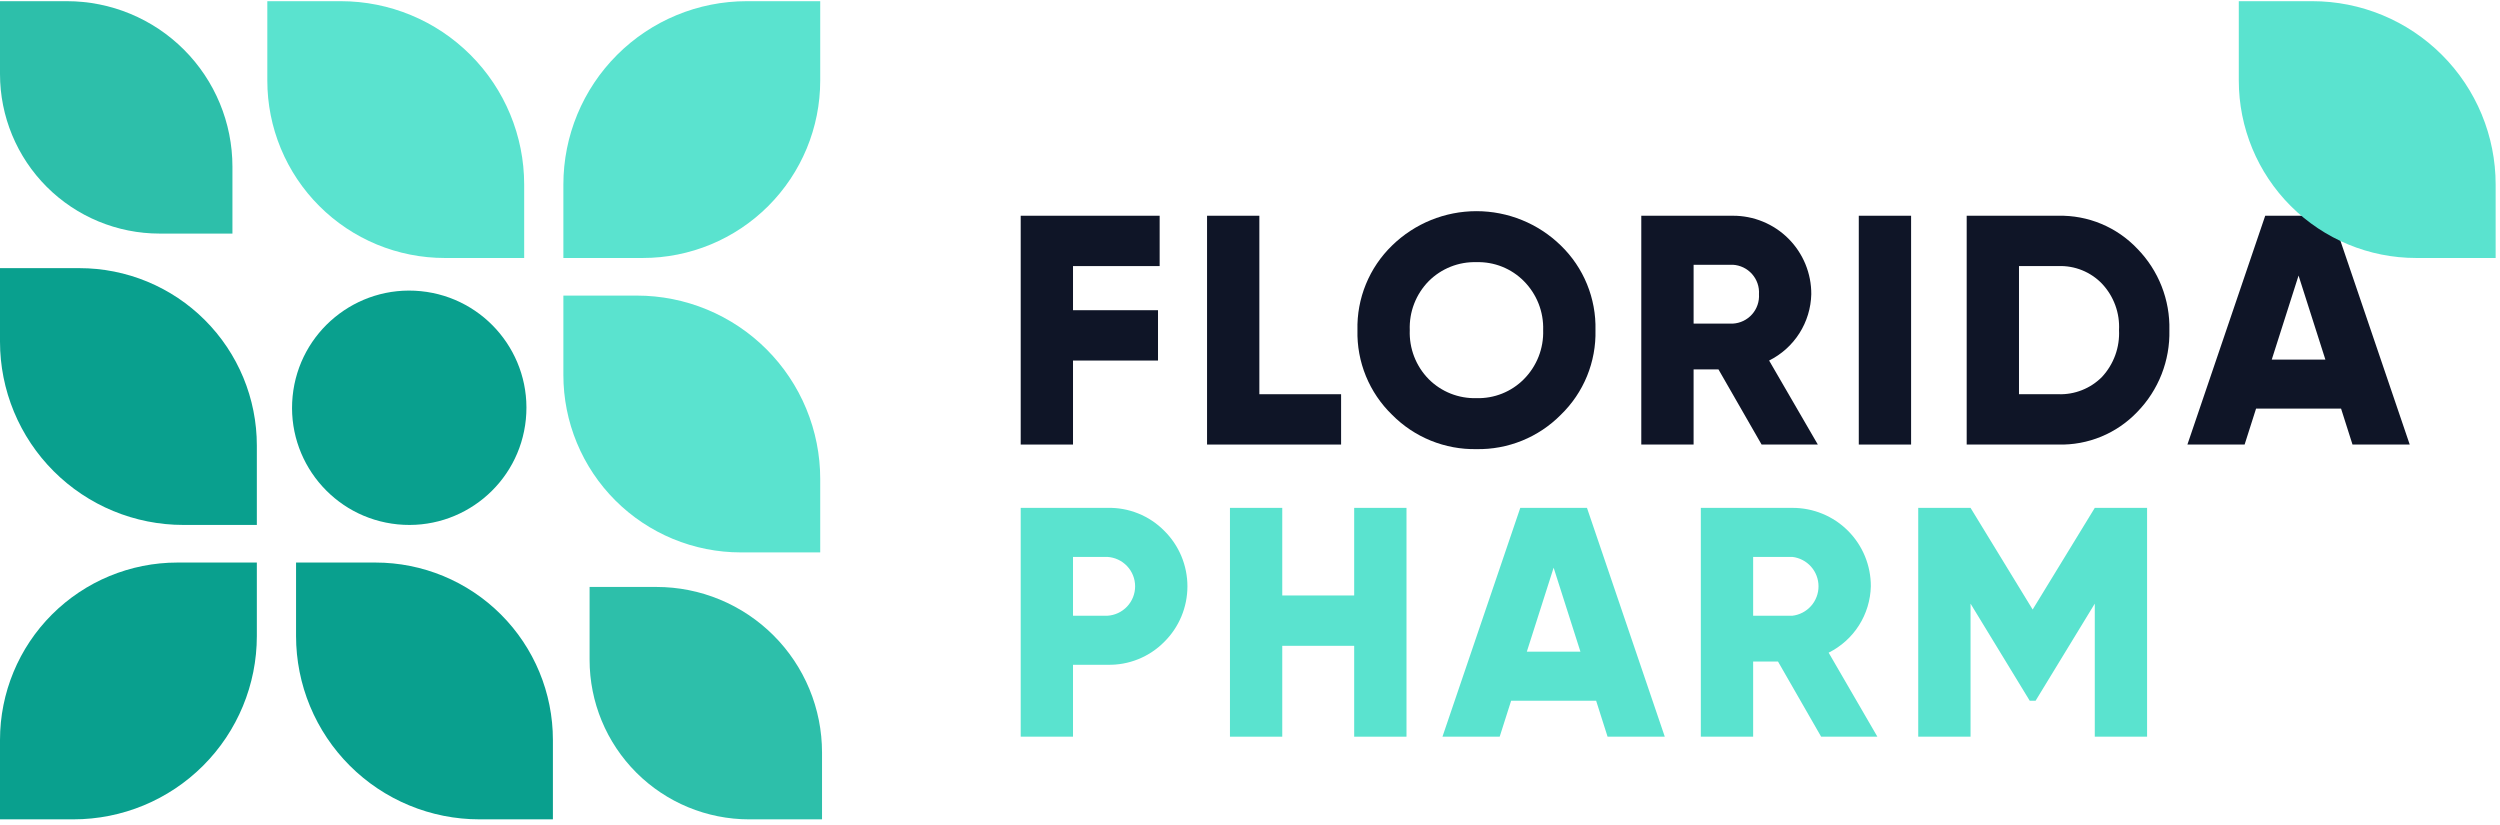 <svg width="206" height="68" viewBox="0 0 206 68" fill="none" xmlns="http://www.w3.org/2000/svg">
<path d="M43.331 34.551C43.856 29.245 39.98 24.518 34.673 23.992C29.366 23.467 24.637 27.342 24.112 32.649C23.586 37.955 27.462 42.682 32.77 43.208C38.077 43.733 42.806 39.858 43.331 34.551Z" fill="#09A08E"/>
<path d="M6.546 22.095H0V28.148C-1.17214e-06 30.132 0.391 32.097 1.15 33.929C1.909 35.762 3.022 37.428 4.425 38.83C5.829 40.233 7.494 41.346 9.327 42.105C11.161 42.864 13.125 43.255 15.11 43.255H21.164V36.711C21.164 34.791 20.786 32.891 20.052 31.117C19.317 29.344 18.24 27.733 16.883 26.376C15.525 25.018 13.914 23.942 12.14 23.207C10.366 22.473 8.465 22.095 6.546 22.095Z" fill="#09A08E"/>
<path d="M0 60.97V67.514H6.055C10.062 67.514 13.905 65.923 16.739 63.09C19.573 60.257 21.164 56.414 21.164 52.408V46.354H14.619C10.742 46.354 7.023 47.894 4.282 50.635C1.54 53.376 2.36723e-06 57.094 0 60.97Z" fill="#09A08E"/>
<path d="M30.94 46.354H24.395V52.408C24.395 54.392 24.785 56.356 25.545 58.189C26.304 60.022 27.417 61.687 28.82 63.09C30.223 64.493 31.889 65.605 33.722 66.364C35.555 67.124 37.52 67.514 39.504 67.514H45.559V60.97C45.559 57.094 44.019 53.376 41.277 50.635C38.536 47.894 34.817 46.354 30.94 46.354Z" fill="#09A08E"/>
<path d="M61.041 45.518H67.586V39.464C67.586 37.48 67.195 35.516 66.436 33.683C65.677 31.85 64.564 30.185 63.161 28.782C61.758 27.379 60.092 26.267 58.259 25.507C56.426 24.748 54.461 24.357 52.477 24.357H46.422V30.902C46.422 32.821 46.8 34.722 47.535 36.495C48.269 38.268 49.346 39.88 50.704 41.237C52.061 42.594 53.673 43.67 55.446 44.405C57.22 45.14 59.121 45.518 61.041 45.518Z" fill="#5AE3CF"/>
<path d="M54.094 48.365H48.582V54.367C48.582 57.854 49.968 61.198 52.434 63.664C54.9 66.129 58.245 67.515 61.733 67.515H67.735V62.004C67.735 60.213 67.382 58.439 66.697 56.785C66.011 55.13 65.007 53.626 63.74 52.36C62.473 51.093 60.969 50.089 59.314 49.403C57.659 48.718 55.885 48.365 54.094 48.365Z" fill="#2DBFAA"/>
<path d="M13.151 19.247H19.153V13.737C19.153 10.12 17.716 6.651 15.158 4.093C12.599 1.535 9.13 0.098 5.512 0.098H0V6.099C9.46896e-06 9.587 1.386 12.931 3.852 15.397C6.318 17.862 9.663 19.247 13.151 19.247Z" fill="#2DBFAA"/>
<path d="M67.586 6.642V0.098H61.531C57.524 0.098 53.681 1.69 50.847 4.523C48.014 7.356 46.422 11.198 46.422 15.205V21.258H52.967C56.845 21.258 60.563 19.718 63.304 16.977C66.046 14.236 67.586 10.519 67.586 6.642Z" fill="#5AE3CF"/>
<path d="M36.646 21.258H43.192V15.205C43.192 11.198 41.6 7.356 38.766 4.523C35.933 1.69 32.09 0.098 28.082 0.098H22.027V6.642C22.027 8.562 22.405 10.462 23.14 12.236C23.875 14.009 24.952 15.62 26.309 16.977C27.667 18.335 29.278 19.411 31.052 20.146C32.825 20.88 34.726 21.258 36.646 21.258Z" fill="#5AE3CF"/>
<path d="M95.555 21.925H88.416V25.561H95.42V29.709H88.416V36.631H84.106V17.777H95.555V21.925Z" fill="#0F1527"/>
<path d="M103.771 32.484H110.506V36.631H99.461V17.777H103.771V32.484Z" fill="#0F1527"/>
<path d="M121.66 37.008C120.371 37.031 119.09 36.793 117.895 36.307C116.701 35.821 115.617 35.097 114.71 34.18C113.778 33.278 113.043 32.192 112.551 30.992C112.06 29.791 111.822 28.501 111.854 27.204C111.822 25.907 112.059 24.618 112.551 23.417C113.042 22.216 113.778 21.131 114.71 20.228C116.569 18.415 119.063 17.4 121.66 17.4C124.258 17.4 126.752 18.415 128.611 20.228C129.543 21.131 130.279 22.216 130.77 23.417C131.261 24.618 131.499 25.907 131.467 27.204C131.499 28.501 131.261 29.791 130.77 30.992C130.278 32.192 129.543 33.278 128.611 34.18C127.704 35.097 126.62 35.821 125.426 36.307C124.231 36.793 122.95 37.031 121.66 37.008ZM121.66 32.807C122.384 32.828 123.104 32.7 123.776 32.431C124.448 32.163 125.057 31.759 125.567 31.245C126.093 30.715 126.505 30.083 126.779 29.389C127.052 28.694 127.181 27.951 127.156 27.204C127.181 26.458 127.052 25.715 126.779 25.02C126.506 24.326 126.093 23.694 125.567 23.164C125.058 22.65 124.448 22.246 123.776 21.977C123.104 21.709 122.384 21.581 121.66 21.602C120.933 21.581 120.209 21.708 119.533 21.977C118.856 22.246 118.242 22.65 117.728 23.164C117.205 23.695 116.797 24.328 116.528 25.023C116.259 25.718 116.136 26.46 116.165 27.204C116.136 27.949 116.26 28.691 116.528 29.386C116.797 30.081 117.205 30.713 117.728 31.245C118.242 31.759 118.856 32.163 119.533 32.432C120.209 32.7 120.933 32.828 121.66 32.807Z" fill="#0F1527"/>
<path d="M145.156 36.631L141.6 30.436H139.552V36.631H135.242V17.777H142.785C143.635 17.773 144.477 17.938 145.263 18.262C146.049 18.585 146.764 19.061 147.365 19.662C147.966 20.263 148.442 20.977 148.766 21.763C149.089 22.549 149.254 23.391 149.25 24.241C149.223 25.382 148.885 26.494 148.273 27.458C147.661 28.421 146.797 29.2 145.775 29.709L149.789 36.631L145.156 36.631ZM139.553 21.817V26.665H142.785C143.086 26.649 143.381 26.573 143.653 26.442C143.925 26.311 144.168 26.128 144.368 25.902C144.569 25.677 144.722 25.414 144.82 25.129C144.919 24.844 144.959 24.542 144.94 24.241C144.959 23.94 144.919 23.638 144.82 23.353C144.722 23.068 144.568 22.805 144.368 22.58C144.168 22.355 143.925 22.171 143.653 22.04C143.381 21.909 143.086 21.833 142.785 21.817H139.553Z" fill="#0F1527"/>
<path d="M153.164 17.777H157.474V36.631H153.164V17.777Z" fill="#0F1527"/>
<path d="M169.598 17.777C170.814 17.75 172.023 17.977 173.146 18.446C174.269 18.915 175.281 19.613 176.117 20.497C176.983 21.382 177.662 22.432 178.116 23.584C178.569 24.736 178.787 25.967 178.757 27.204C178.787 28.446 178.569 29.681 178.116 30.837C177.663 31.994 176.983 33.048 176.117 33.938C175.279 34.818 174.266 35.513 173.143 35.977C172.02 36.441 170.812 36.664 169.598 36.631H162.055V17.777H169.598ZM169.598 32.483C170.265 32.508 170.931 32.394 171.552 32.148C172.174 31.903 172.737 31.531 173.207 31.056C173.685 30.539 174.055 29.932 174.296 29.271C174.536 28.61 174.642 27.907 174.608 27.204C174.645 26.505 174.54 25.806 174.299 25.149C174.058 24.491 173.687 23.89 173.207 23.379C172.743 22.896 172.181 22.516 171.558 22.265C170.936 22.015 170.268 21.899 169.598 21.925H166.365V32.483H169.598Z" fill="#0F1527"/>
<path d="M193.846 36.631L192.904 33.669H185.9L184.956 36.631H180.242L186.654 17.777H192.149L198.561 36.631H193.846ZM187.193 29.629H191.611L189.401 22.706L187.193 29.629Z" fill="#0F1527"/>
<path d="M91.244 41.849C92.113 41.826 92.977 41.982 93.783 42.306C94.59 42.63 95.321 43.116 95.932 43.734C96.538 44.333 97.019 45.046 97.347 45.832C97.675 46.618 97.844 47.461 97.844 48.313C97.844 49.165 97.675 50.008 97.347 50.794C97.019 51.58 96.538 52.293 95.932 52.892C95.321 53.51 94.59 53.996 93.783 54.32C92.977 54.645 92.113 54.8 91.244 54.777H88.416V60.703H84.106V41.849H91.244ZM91.244 50.737C91.863 50.702 92.445 50.431 92.871 49.98C93.297 49.529 93.534 48.933 93.534 48.313C93.534 47.693 93.297 47.097 92.871 46.646C92.445 46.195 91.863 45.925 91.244 45.889H88.416V50.737H91.244Z" fill="#5AE3CF"/>
<path d="M111.585 41.849H115.895V60.703H111.585V53.215H105.658V60.703H101.348V41.849H105.658V49.067H111.585V41.849Z" fill="#5AE3CF"/>
<path d="M132.464 60.703L131.521 57.74H124.517L123.574 60.703H118.859L125.271 41.849H130.767L137.178 60.703H132.464ZM125.81 53.7H130.228L128.019 46.778L125.81 53.7Z" fill="#5AE3CF"/>
<path d="M150.062 60.703L146.506 54.508H144.459V60.703H140.148V41.849H147.691C148.541 41.845 149.384 42.01 150.17 42.334C150.956 42.657 151.67 43.133 152.271 43.734C152.872 44.335 153.348 45.049 153.672 45.835C153.995 46.621 154.16 47.463 154.157 48.313C154.129 49.454 153.792 50.566 153.179 51.53C152.567 52.493 151.703 53.271 150.681 53.781L154.696 60.703L150.062 60.703ZM144.459 45.889V50.737H147.691C148.285 50.667 148.832 50.381 149.23 49.934C149.627 49.488 149.846 48.911 149.846 48.313C149.846 47.715 149.627 47.138 149.23 46.691C148.832 46.245 148.285 45.959 147.691 45.889H144.459Z" fill="#5AE3CF"/>
<path d="M176.92 41.849V60.703H172.61V49.74L167.733 57.74H167.249L162.373 49.74V60.703H158.062V41.849H162.373L167.491 50.225L172.61 41.849H176.92Z" fill="#5AE3CF"/>
<path d="M184.477 6.642V0.098H190.531C192.516 0.098 194.48 0.489 196.314 1.248C198.147 2.007 199.812 3.12 201.215 4.523C202.619 5.926 203.731 7.591 204.491 9.424C205.25 11.257 205.641 13.221 205.641 15.205V21.258H199.095C195.218 21.258 191.5 19.718 188.758 16.977C186.017 14.236 184.477 10.519 184.477 6.642Z" fill="#5AE3CF"/>
</svg>

